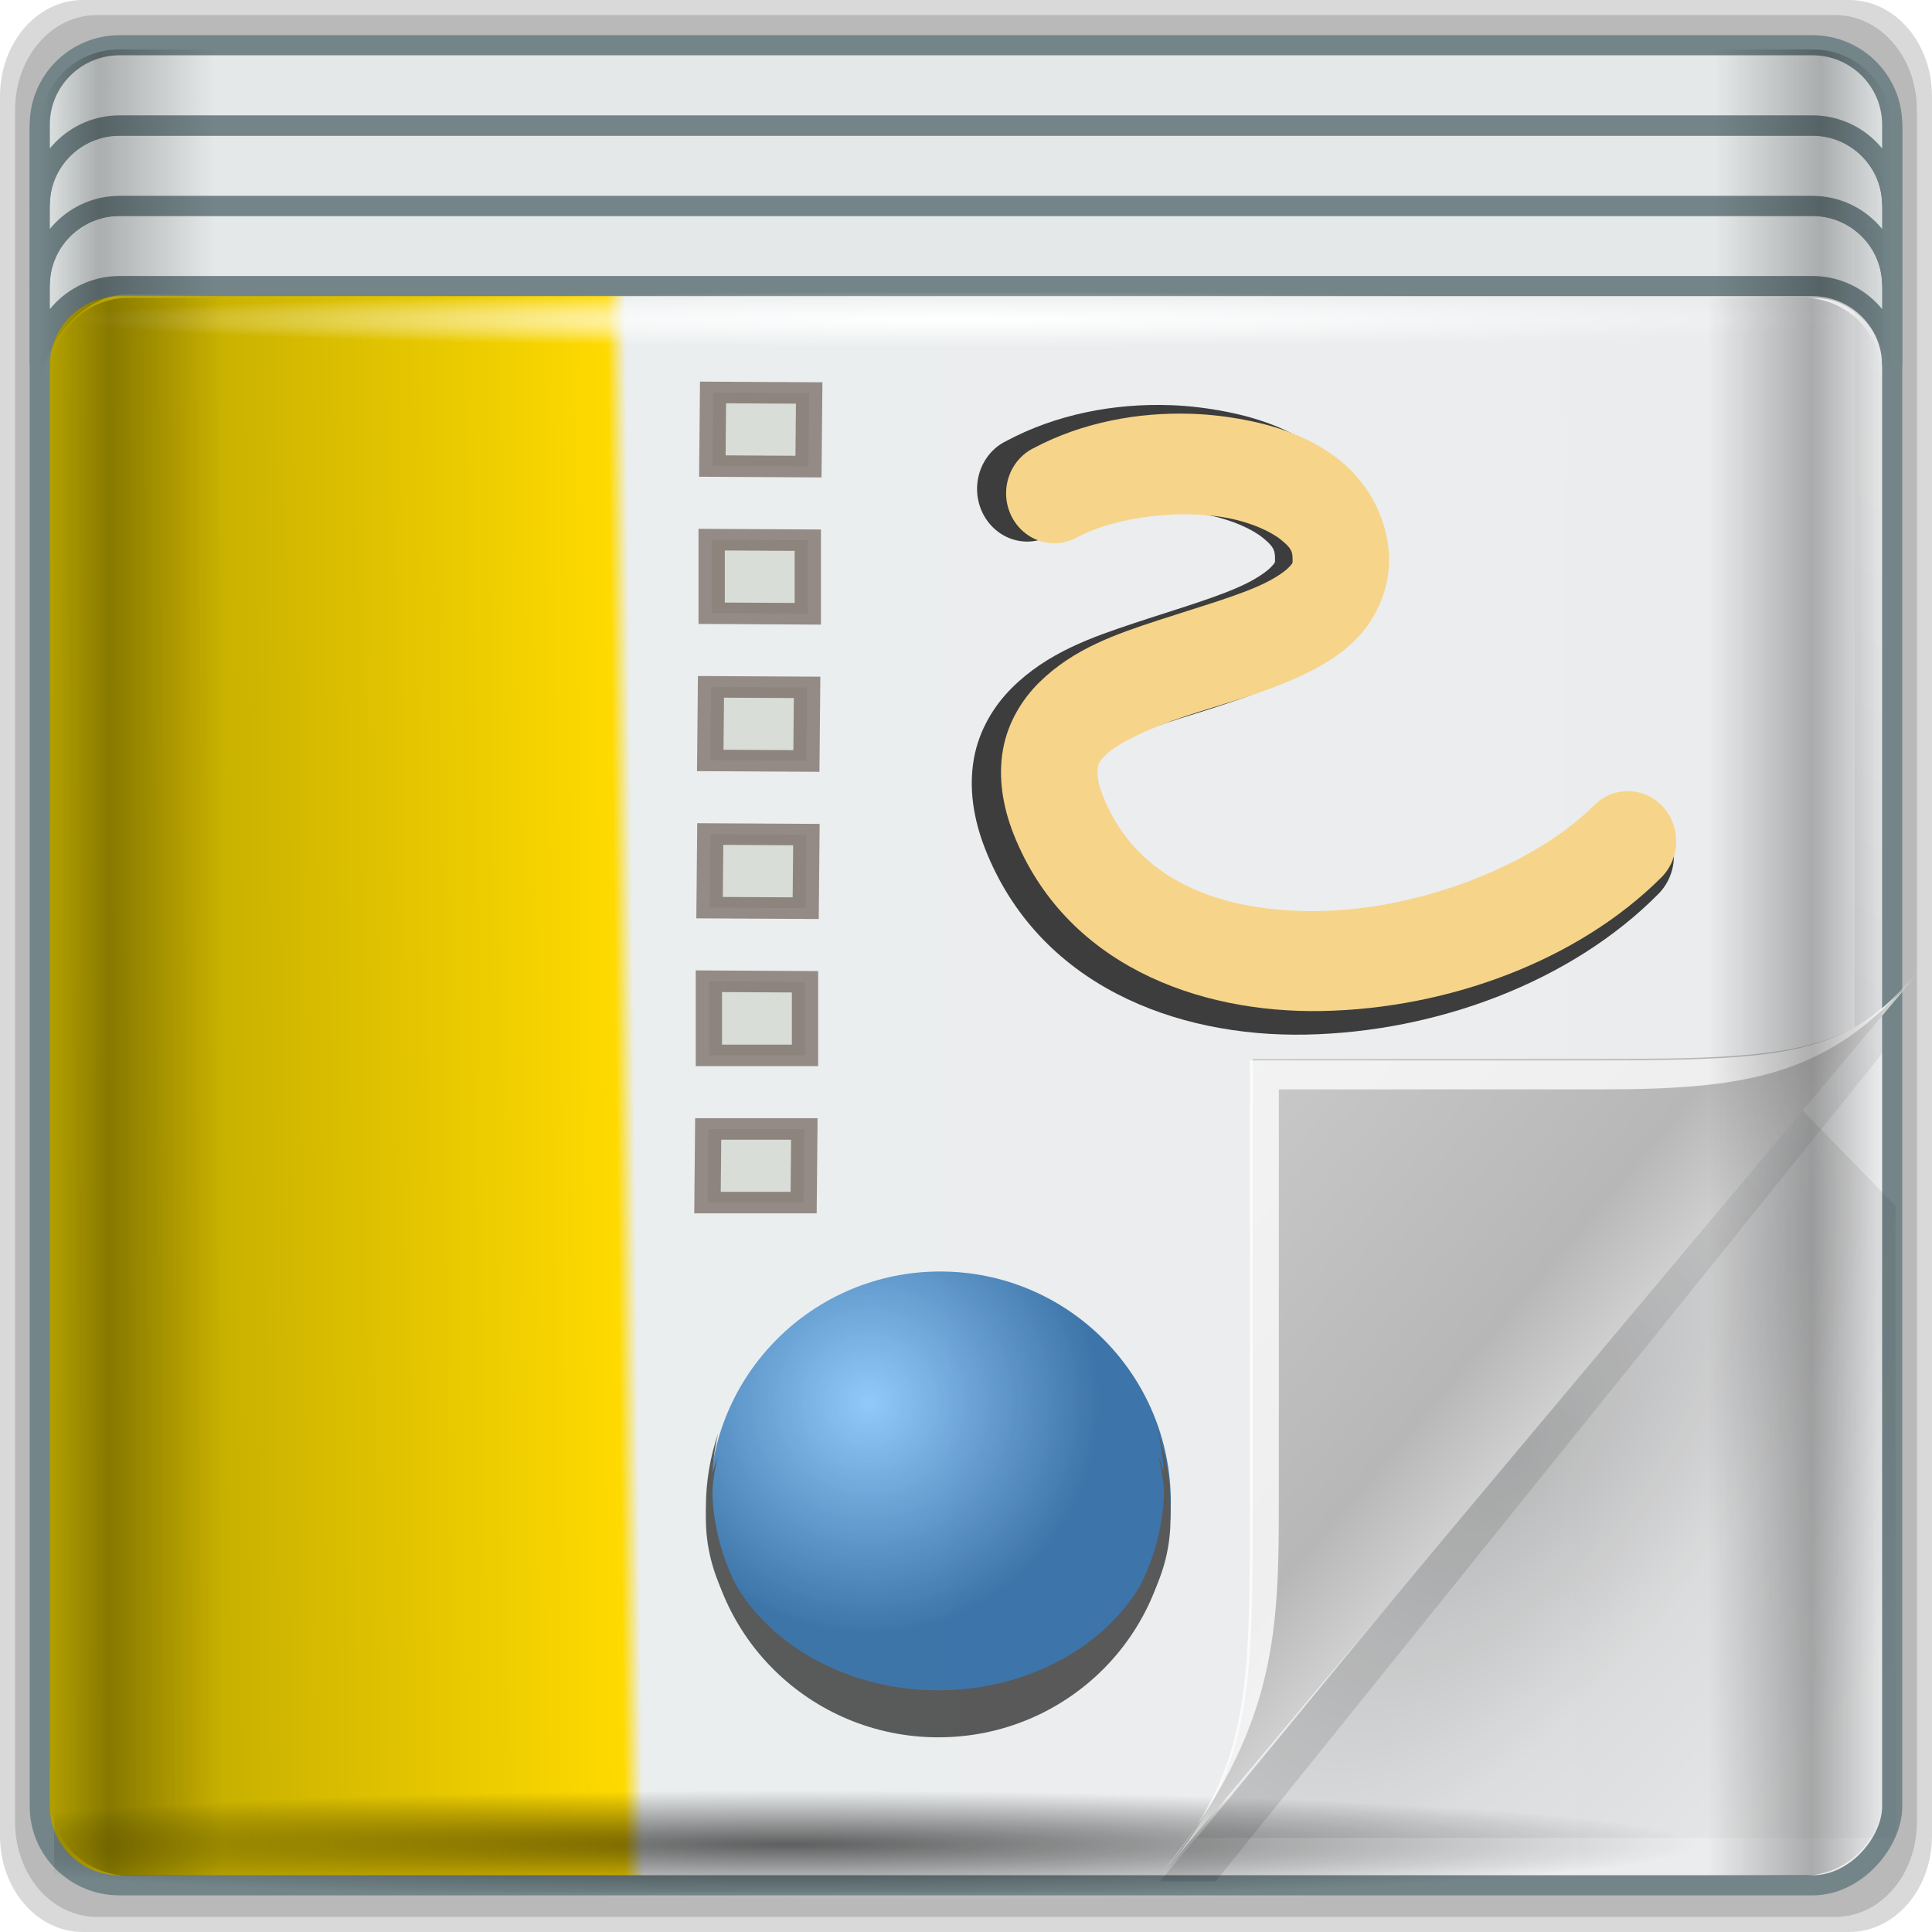<?xml version="1.0" encoding="UTF-8" standalone="no"?>
<!-- Created with Inkscape (http://www.inkscape.org/) -->

<svg
   xmlns:dc="http://purl.org/dc/elements/1.1/"
   xmlns:cc="http://creativecommons.org/ns#"
   xmlns:rdf="http://www.w3.org/1999/02/22-rdf-syntax-ns#"
   xmlns:svg="http://www.w3.org/2000/svg"
   xmlns="http://www.w3.org/2000/svg"
   xmlns:xlink="http://www.w3.org/1999/xlink"
   xmlns:sodipodi="http://sodipodi.sourceforge.net/DTD/sodipodi-0.dtd"
   xmlns:inkscape="http://www.inkscape.org/namespaces/inkscape"
   width="96"
   height="96"
   id="svg2"
   version="1.1"
   inkscape:version="0.48.5 r10040"
   sodipodi:docname="libreoffice-impress.svg">
  <script
     xlink:href=""
     id="script2985" />
  <defs
     id="defs4">
    <inkscape:path-effect
       effect="spiro"
       id="path-effect4375"
       is_visible="true" />
    <linearGradient
       id="linearGradient4300">
      <stop
         style="stop-color:#72bcff;stop-opacity:1;"
         offset="0"
         id="stop4302" />
      <stop
         style="stop-color:#004b90;stop-opacity:1;"
         offset="1"
         id="stop4304" />
    </linearGradient>
    <inkscape:path-effect
       is_visible="true"
       id="path-effect7300"
       effect="spiro" />
    <inkscape:path-effect
       is_visible="true"
       id="path-effect7296"
       effect="spiro" />
    <inkscape:path-effect
       is_visible="true"
       id="path-effect7294"
       effect="spiro" />
    <inkscape:path-effect
       effect="spiro"
       id="path-effect7288"
       is_visible="true" />
    <inkscape:path-effect
       effect="spiro"
       id="path-effect7284"
       is_visible="true" />
    <inkscape:path-effect
       is_visible="true"
       id="path-effect6748"
       effect="spiro" />
    <inkscape:path-effect
       effect="spiro"
       id="path-effect6744"
       is_visible="true" />
    <inkscape:path-effect
       is_visible="true"
       id="path-effect6725"
       effect="spiro" />
    <inkscape:path-effect
       effect="spiro"
       id="path-effect6721"
       is_visible="true" />
    <inkscape:path-effect
       is_visible="true"
       id="path-effect6717"
       effect="spiro" />
    <inkscape:path-effect
       is_visible="true"
       id="path-effect6707"
       effect="spiro" />
    <inkscape:path-effect
       effect="spiro"
       id="path-effect6703"
       is_visible="true" />
    <inkscape:path-effect
       is_visible="true"
       id="path-effect6699"
       effect="spiro" />
    <inkscape:path-effect
       effect="spiro"
       id="path-effect6695"
       is_visible="true" />
    <inkscape:path-effect
       effect="spiro"
       id="path-effect6691"
       is_visible="true" />
    <inkscape:path-effect
       is_visible="true"
       id="path-effect6687"
       effect="spiro" />
    <inkscape:path-effect
       is_visible="true"
       id="path-effect5984"
       effect="spiro" />
    <inkscape:path-effect
       effect="spiro"
       id="path-effect5956"
       is_visible="true" />
    <inkscape:path-effect
       is_visible="true"
       id="path-effect5954"
       effect="spiro" />
    <inkscape:path-effect
       effect="spiro"
       id="path-effect5948"
       is_visible="true" />
    <inkscape:path-effect
       is_visible="true"
       id="path-effect5946"
       effect="spiro" />
    <inkscape:path-effect
       effect="spiro"
       id="path-effect5944"
       is_visible="true" />
    <inkscape:path-effect
       is_visible="true"
       id="path-effect5936"
       effect="spiro" />
    <inkscape:path-effect
       effect="spiro"
       id="path-effect5934"
       is_visible="true" />
    <inkscape:path-effect
       is_visible="true"
       id="path-effect5932"
       effect="spiro" />
    <inkscape:path-effect
       effect="spiro"
       id="path-effect5924"
       is_visible="true" />
    <inkscape:path-effect
       is_visible="true"
       id="path-effect5920"
       effect="spiro" />
    <inkscape:path-effect
       effect="spiro"
       id="path-effect5916"
       is_visible="true" />
    <radialGradient
       r="43.199"
       fy="44.893"
       fx="13.948"
       cy="44.893"
       cx="13.948"
       gradientTransform="matrix(1.035,0,0,0.057,3.985,117.734)"
       gradientUnits="userSpaceOnUse"
       id="radialGradient5867"
       xlink:href="#linearGradient4133-5"
       inkscape:collect="always" />
    <linearGradient
       id="linearGradient4133-5"
       inkscape:collect="always">
      <stop
         id="stop4135-1"
         offset="0"
         style="stop-color:#ffffff;stop-opacity:1;" />
      <stop
         id="stop4137-0"
         offset="1"
         style="stop-color:#ffffff;stop-opacity:0;" />
    </linearGradient>
    <radialGradient
       r="43.199"
       fy="44.893"
       fx="13.948"
       cy="44.893"
       cx="13.948"
       gradientTransform="matrix(1.036,0,0,0.052,60.089,-64.305)"
       gradientUnits="userSpaceOnUse"
       id="radialGradient5869"
       xlink:href="#linearGradient4133-5"
       inkscape:collect="always" />
    <linearGradient
       y2="-19.958"
       x2="2.266"
       y1="-18.925"
       x1="93.398"
       spreadMethod="reflect"
       gradientTransform="matrix(1,0,0,0.991,-29.066,-60.494)"
       gradientUnits="userSpaceOnUse"
       id="linearGradient5871"
       xlink:href="#linearGradient3984-9-6"
       inkscape:collect="always" />
    <linearGradient
       gradientUnits="userSpaceOnUse"
       id="linearGradient3984-9-6"
       y2="33.101"
       x2="59.729"
       y1="33.426"
       x1="0.294">
      <stop
         offset="0"
         style="stop-color:#ebeced;stop-opacity:1;"
         id="stop3099-9-8" />
      <stop
         offset="0.679"
         style="stop-color:#ebeeef;stop-opacity:1;"
         id="stop3875-8-5" />
      <stop
         offset="0.689"
         style="stop-color:#ffda00;stop-opacity:1;"
         id="stop3873-1-8" />
      <stop
         offset="1"
         style="stop-color:#b19f00;stop-opacity:1;"
         id="stop3101-7-8" />
    </linearGradient>
    <radialGradient
       r="41.47"
       fy="60.386"
       fx="39.592"
       cy="60.386"
       cx="39.592"
       gradientTransform="matrix(1.092,0,0,0.065,-33.156,116.013)"
       gradientUnits="userSpaceOnUse"
       id="radialGradient5873"
       xlink:href="#linearGradient4348-4"
       inkscape:collect="always" />
    <linearGradient
       id="linearGradient4348-4"
       inkscape:collect="always">
      <stop
         id="stop4350-8"
         offset="0"
         style="stop-color:#000000;stop-opacity:1;" />
      <stop
         id="stop4352-8"
         offset="1"
         style="stop-color:#000000;stop-opacity:0;" />
    </linearGradient>
    <linearGradient
       y2="11.141"
       x2="93.5"
       y1="11.141"
       x1="2.5"
       gradientTransform="matrix(1.011,0,0,1.004,-29.59,28.043)"
       gradientUnits="userSpaceOnUse"
       id="linearGradient5875"
       xlink:href="#linearGradient4160-1"
       inkscape:collect="always" />
    <linearGradient
       id="linearGradient4160-1">
      <stop
         style="stop-color:#000000;stop-opacity:0;"
         offset="0"
         id="stop4170-6" />
      <stop
         id="stop4186-6"
         offset="0.032"
         style="stop-color:#000000;stop-opacity:0.965;" />
      <stop
         id="stop4182-5"
         offset="0.094"
         style="stop-color:#000000;stop-opacity:0;" />
      <stop
         id="stop4180-0"
         offset="0.496"
         style="stop-color:#000000;stop-opacity:0;" />
      <stop
         id="stop4178-2"
         offset="0.905"
         style="stop-color:#000000;stop-opacity:0;" />
      <stop
         style="stop-color:#000000;stop-opacity:0.988;"
         offset="0.962"
         id="stop4184-0" />
      <stop
         style="stop-color:#000000;stop-opacity:0;"
         offset="1"
         id="stop4168-2" />
    </linearGradient>
    <radialGradient
       gradientUnits="userSpaceOnUse"
       gradientTransform="matrix(1.065,0,0,0.033,2.925,33.925)"
       r="29.024"
       fy="35.074"
       fx="-48.732"
       cy="35.074"
       cx="-48.732"
       id="radialGradient4210"
       xlink:href="#linearGradient4204"
       inkscape:collect="always" />
    <linearGradient
       id="linearGradient4204"
       inkscape:collect="always">
      <stop
         id="stop4206"
         offset="0"
         style="stop-color:#ffffff;stop-opacity:1;" />
      <stop
         id="stop4208"
         offset="1"
         style="stop-color:#ffffff;stop-opacity:0;" />
    </linearGradient>
    <radialGradient
       r="14.161"
       cy="47.141"
       cx="48.308"
       gradientTransform="matrix(0.8,0.677,-1.531,1.904,3.791,-48.144)"
       gradientUnits="userSpaceOnUse"
       id="radialGradient3333-6"
       xlink:href="#radialGradient3996-3-3"
       inkscape:collect="always" />
    <radialGradient
       gradientTransform="matrix(0.94,0.775,-1.798,2.18,88.131,-93.366)"
       gradientUnits="userSpaceOnUse"
       id="radialGradient3996-3-3"
       r="14.161"
       cy="47.141"
       cx="48.308">
      <stop
         offset="0"
         style="stop-color:#000000;stop-opacity:0.223"
         id="stop3954-3-6" />
      <stop
         offset="0.5"
         style="stop-color:#000000;stop-opacity:0.068"
         id="stop3958-3-6" />
      <stop
         offset="1"
         style="stop-color:#000000;stop-opacity:0.024"
         id="stop3956-4-0" />
    </radialGradient>
    <linearGradient
       gradientTransform="matrix(0.96,0,0,1,-75.741,27.02)"
       y2="4"
       x2="73"
       y1="52"
       x1="45"
       gradientUnits="userSpaceOnUse"
       id="linearGradient3335-7"
       xlink:href="#linearGradient4308-6-4"
       inkscape:collect="always" />
    <linearGradient
       gradientUnits="userSpaceOnUse"
       id="linearGradient4308-6-4"
       y2="4"
       x2="73"
       y1="52"
       x1="45">
      <stop
         offset="0"
         style="stop-color:#000000;stop-opacity:0.107"
         id="stop4304-4-4" />
      <stop
         offset="1"
         style="stop-color:#000000;stop-opacity:0"
         id="stop4306-3-9" />
    </linearGradient>
    <linearGradient
       gradientTransform="translate(-75.955,24.618)"
       y2="36"
       x2="37"
       y1="46.125"
       x1="48.992"
       gradientUnits="userSpaceOnUse"
       id="linearGradient3341-2"
       xlink:href="#linearGradient4280-6-9"
       inkscape:collect="always" />
    <linearGradient
       gradientUnits="userSpaceOnUse"
       id="linearGradient4280-6-9"
       y2="36"
       x2="37"
       y1="46.125"
       x1="48.992">
      <stop
         offset="0"
         style="stop-color:#cfcfcf;stop-opacity:1"
         id="stop4293-95-9" />
      <stop
         offset="0.21"
         style="stop-color:#b7b7b7;stop-opacity:1"
         id="stop4295-8-1" />
      <stop
         offset="1"
         style="stop-color:#c9c9c9;stop-opacity:1"
         id="stop4297-0-3" />
    </linearGradient>
    <linearGradient
       y2="54.297"
       x2="93.5"
       y1="54.297"
       x1="2.5"
       gradientTransform="translate(-29.042,27.99)"
       gradientUnits="userSpaceOnUse"
       id="linearGradient3310"
       xlink:href="#linearGradient4160"
       inkscape:collect="always" />
    <linearGradient
       id="linearGradient4160">
      <stop
         id="stop4170"
         offset="0"
         style="stop-color:#000000;stop-opacity:0;" />
      <stop
         style="stop-color:#000000;stop-opacity:0.965;"
         offset="0.032"
         id="stop4186" />
      <stop
         style="stop-color:#000000;stop-opacity:0;"
         offset="0.094"
         id="stop4182" />
      <stop
         style="stop-color:#000000;stop-opacity:0;"
         offset="0.496"
         id="stop4180" />
      <stop
         style="stop-color:#000000;stop-opacity:0;"
         offset="0.905"
         id="stop4178" />
      <stop
         id="stop4184"
         offset="0.962"
         style="stop-color:#000000;stop-opacity:0.988;" />
      <stop
         id="stop4168"
         offset="1"
         style="stop-color:#000000;stop-opacity:0;" />
    </linearGradient>
    <linearGradient
       y2="54.297"
       x2="93.5"
       y1="54.297"
       x1="2.5"
       gradientTransform="translate(-65.665,49.327)"
       gradientUnits="userSpaceOnUse"
       id="linearGradient4141"
       xlink:href="#linearGradient4160"
       inkscape:collect="always" />
    <linearGradient
       y2="54.297"
       x2="93.5"
       y1="54.297"
       x1="2.5"
       gradientTransform="translate(-65.665,49.327)"
       gradientUnits="userSpaceOnUse"
       id="linearGradient4141-4"
       xlink:href="#linearGradient4160-14"
       inkscape:collect="always" />
    <linearGradient
       id="linearGradient4160-14">
      <stop
         id="stop4170-0"
         offset="0"
         style="stop-color:#000000;stop-opacity:0;" />
      <stop
         style="stop-color:#000000;stop-opacity:0.965;"
         offset="0.032"
         id="stop4186-1" />
      <stop
         style="stop-color:#000000;stop-opacity:0;"
         offset="0.094"
         id="stop4182-7" />
      <stop
         style="stop-color:#000000;stop-opacity:0;"
         offset="0.496"
         id="stop4180-5" />
      <stop
         style="stop-color:#000000;stop-opacity:0;"
         offset="0.905"
         id="stop4178-0" />
      <stop
         id="stop4184-5"
         offset="0.962"
         style="stop-color:#000000;stop-opacity:0.988;" />
      <stop
         id="stop4168-0"
         offset="1"
         style="stop-color:#000000;stop-opacity:0;" />
    </linearGradient>
    <linearGradient
       y2="54.297"
       x2="93.5"
       y1="54.297"
       x1="2.5"
       gradientTransform="translate(-5e-7,-0.297)"
       gradientUnits="userSpaceOnUse"
       id="linearGradient4136"
       xlink:href="#linearGradient4160-14"
       inkscape:collect="always" />
    <radialGradient
       inkscape:collect="always"
       xlink:href="#linearGradient4300"
       id="radialGradient4306"
       cx="26.363"
       cy="46.862"
       fx="26.363"
       fy="46.862"
       r="20.859"
       gradientUnits="userSpaceOnUse" />
    <radialGradient
       inkscape:collect="always"
       xlink:href="#linearGradient4160"
       id="radialGradient4318"
       cx="41.006"
       cy="43.357"
       fx="41.006"
       fy="43.357"
       r="27.369"
       gradientTransform="matrix(1,0,0,1.017,0,-0.721)"
       gradientUnits="userSpaceOnUse" />
    <radialGradient
       inkscape:collect="always"
       xlink:href="#linearGradient4160"
       id="radialGradient4333"
       gradientUnits="userSpaceOnUse"
       gradientTransform="matrix(1,0,0,1.017,0,-0.721)"
       cx="41.006"
       cy="43.357"
       fx="41.006"
       fy="43.357"
       r="27.369" />
    <filter
       inkscape:collect="always"
       id="filter4369">
      <feGaussianBlur
         inkscape:collect="always"
         stdDeviation="1.281"
         id="feGaussianBlur4371" />
    </filter>
    <radialGradient
       inkscape:collect="always"
       xlink:href="#linearGradient4300"
       id="radialGradient4384"
       gradientUnits="userSpaceOnUse"
       cx="26.363"
       cy="46.862"
       fx="26.363"
       fy="46.862"
       r="20.859" />
  </defs>
  <sodipodi:namedview
     id="base"
     pagecolor="#ffffff"
     bordercolor="#666666"
     borderopacity="1.0"
     inkscape:pageopacity="0.0"
     inkscape:pageshadow="2"
     inkscape:zoom="4.6182204"
     inkscape:cx="38.148232"
     inkscape:cy="53.348284"
     inkscape:current-layer="g7271"
     showgrid="false"
     inkscape:document-units="px"
     inkscape:grid-bbox="true"
     inkscape:showpageshadow="false"
     gridtolerance="1"
     guidetolerance="1"
     objecttolerance="1"
     inkscape:window-width="1280"
     inkscape:window-height="966"
     inkscape:window-x="0"
     inkscape:window-y="0"
     inkscape:window-maximized="1">
    <inkscape:grid
       type="xygrid"
       id="grid5809" />
  </sodipodi:namedview>
  <g
     id="layer1"
     inkscape:label="icona"
     inkscape:groupmode="layer"
     transform="translate(0,32)"
     sodipodi:insensitive="true">
    <g
       transform="translate(29.042,-60.287)"
       id="g3959">
      <path
         inkscape:connector-curvature="0"
         style="opacity:0.15;fill:#000000;fill-opacity:1;stroke:none"
         d="m -24.921,28.287 c -2.288,0 -4.121,2.133 -4.121,4.783 l 0,86.434 c 0,2.649 1.833,4.783 4.121,4.783 l 87.758,0 c 2.288,0 4.121,-2.133 4.121,-4.783 l 0,-86.434 c 0,-2.649 -1.833,-4.783 -4.121,-4.783 l -87.758,0 z"
         id="path4992" />
      <path
         id="path4994"
         d="m -24.236,29.037 c -2.252,0 -4.056,2.1 -4.056,4.708 l 0,85.084 c 0,2.608 1.805,4.708 4.056,4.708 l 86.387,0 c 2.252,0 4.056,-2.1 4.056,-4.708 l 0,-85.084 c 0,-2.608 -1.805,-4.708 -4.056,-4.708 l -86.387,0 z"
         style="opacity:0.15;fill:#000000;fill-opacity:1;stroke:none"
         inkscape:connector-curvature="0" />
      <rect
         style="opacity:0.55;fill:url(#radialGradient5867);fill-opacity:1;stroke:none"
         id="rect4131"
         width="89.456"
         height="4.956"
         x="-26.301"
         y="117.831"
         rx="0"
         ry="4.956" />
      <rect
         ry="4.513"
         rx="0"
         y="-64.217"
         x="29.787"
         height="4.513"
         width="89.502"
         id="rect4141"
         style="opacity:0.55;fill:url(#radialGradient5869);fill-opacity:1;stroke:none"
         transform="matrix(0,1,-1,0,0,0)" />
      <path
         inkscape:connector-curvature="0"
         style="opacity:0;fill:#000000;fill-opacity:1;stroke:none"
         d="m -23.395,30.24 c -2.208,0 -3.982,1.763 -3.982,3.955 l 0,12.054 c 0,-2.192 1.775,-3.955 3.982,-3.955 l 84.705,0 c 2.208,0 3.982,1.763 3.982,3.955 l 0,-12.054 c 0,-2.192 -1.775,-3.955 -3.982,-3.955 l -84.705,0 z"
         id="rect4080" />
      <rect
         transform="scale(1,-1)"
         style="fill:url(#linearGradient5871);fill-opacity:1;stroke:#738589;stroke-width:1;stroke-miterlimit:4;stroke-opacity:1;stroke-dasharray:none"
         id="rect4133"
         width="92.045"
         height="91.218"
         x="-27.065"
         y="-121.967"
         rx="3.959"
         ry="3.923" />
      <path
         id="path4060"
         d="m -23.094,38.517 c -2.193,0 -3.971,1.769 -3.971,3.953 l 0,3.984 c 0,-2.183 1.777,-3.953 3.971,-3.953 l 84.103,0 c 2.193,0 3.971,1.769 3.971,3.953 l 0,-3.984 c 0,-2.183 -1.777,-3.953 -3.971,-3.953 l -84.103,0 z"
         style="fill:#e4e8e8;fill-opacity:1;stroke:#738589;stroke-width:1;stroke-miterlimit:4;stroke-opacity:1;stroke-dasharray:none"
         inkscape:connector-curvature="0" />
      <path
         inkscape:connector-curvature="0"
         style="fill:#e4e8e8;fill-opacity:1;stroke:#738589;stroke-width:1;stroke-miterlimit:4;stroke-opacity:1;stroke-dasharray:none"
         d="m -23.094,34.534 c -2.193,0 -3.971,1.769 -3.971,3.953 l 0,3.984 c 0,-2.183 1.777,-3.953 3.971,-3.953 l 84.103,0 c 2.193,0 3.971,1.769 3.971,3.953 l 0,-3.984 c 0,-2.183 -1.777,-3.953 -3.971,-3.953 l -84.103,0 z"
         id="path4062" />
      <rect
         style="opacity:0.6;fill:url(#radialGradient5873);fill-opacity:1;stroke:none"
         id="rect4338"
         width="90.579"
         height="5.4"
         x="-26.353"
         y="116.921" />
      <path
         id="path4351"
         d="m -23.094,30.534 c -2.193,0 -3.971,1.769 -3.971,3.953 l 0,3.984 c 0,-2.183 1.777,-3.953 3.971,-3.953 l 84.103,0 c 2.193,0 3.971,1.769 3.971,3.953 l 0,-3.984 c 0,-2.183 -1.777,-3.953 -3.971,-3.953 l -84.103,0 z"
         style="fill:#e4e8e8;fill-opacity:1;stroke:#738589;stroke-width:1;stroke-miterlimit:4;stroke-opacity:1;stroke-dasharray:none"
         inkscape:connector-curvature="0" />
      <path
         style="opacity:0.258;fill:url(#linearGradient5875);fill-opacity:1;stroke:none"
         d="m -23.11,30.743 c -2.193,0 -3.951,1.75 -3.951,3.924 l 0,13.058 c 0,-2.174 2.111,-4.806 4.304,-4.802 l 83.96,0.176 c 2.193,0.005 3.774,2.452 3.774,4.626 l 0,-13.058 c 0,-2.174 -1.758,-3.924 -3.951,-3.924 z"
         id="rect4358"
         inkscape:connector-curvature="0"
         sodipodi:nodetypes="sscsscsss" />
      <g
         id="g4111"
         transform="matrix(1.439,0,0,1.439,89.262,-6.324)">
        <path
           style="fill:url(#radialGradient4210);fill-opacity:1;fill-rule:nonzero"
           id="path4253"
           d="m -79.858,34.123 61.801,0 0,1.901 -61.801,0 z"
           inkscape:connector-curvature="0" />
        <g
           id="g4178">
          <path
             inkscape:connector-curvature="0"
             d="m -20.165,62.196 3.406,3.493 0,21.83 -24.12,0 z"
             id="path3934"
             style="fill:url(#radialGradient3333-6);fill-rule:nonzero" />
          <path
             inkscape:connector-curvature="0"
             d="m -18.166,29.02 0,31 -23.99,29 1.919,0 22.82,-28.344 0.21,-0.281 0,-0.375 0,-30 z"
             id="path3922"
             style="fill:url(#linearGradient3335-7);fill-rule:nonzero" />
          <path
             inkscape:connector-curvature="0"
             d="m -41.955,88.618 26,-31 c -2.329,2.776 -4.361,3 -11,3 h -12 v 15 c 0,6.644 0.044,9.37 -3,13 z"
             id="path4278"
             style="fill:url(#linearGradient3341-2);fill-rule:nonzero" />
          <path
             d="m -16.054,57.669 c -2.329,2.776 -4.361,3 -11,3 h -12 v 15 c 0,6.644 0.044,9.37 -3,13 4,-5 4,-8.357 4,-13 v -14 h 11 c 5,0 8.041,-0.382 11,-4 z"
             id="path4282"
             style="fill:#ffffff;fill-opacity:0.771;fill-rule:nonzero"
             inkscape:connector-curvature="0" />
        </g>
      </g>
    </g>
  </g>
  <g
     inkscape:groupmode="layer"
     id="layer2"
     inkscape:label="simboli">
    <g
       transform="scale(1.105,0.905)"
       style="font-size:32.522px;font-style:normal;font-variant:normal;font-weight:bold;font-stretch:normal;line-height:125%;letter-spacing:0px;word-spacing:0px;opacity:0.89;fill:#000000;fill-opacity:0.118;stroke:#f7f9fc;stroke-width:1.07;stroke-miterlimit:4;stroke-opacity:1;font-family:Courier New;-inkscape-font-specification:Courier New Bold"
       id="text6006">
      <g
         id="g7232"
         transform="translate(0,4.42)">
        <g
           id="g7271"
           transform="matrix(0.82,0,0,0.82,24.857,3.978)"
           style="opacity:0.829">
          <g
             id="g4379"
             transform="matrix(0.816,0,0,0.816,3.494,24.253)">
            <path
               sodipodi:type="arc"
               style="fill:url(#radialGradient4384);fill-opacity:1;stroke:none"
               id="path7262"
               sodipodi:cx="32.801037"
               sodipodi:cy="55.874458"
               sodipodi:rx="20.858912"
               sodipodi:ry="20.858912"
               d="m 53.66,55.874 c 0,11.52 -9.339,20.859 -20.859,20.859 -11.52,0 -20.859,-9.339 -20.859,-20.859 0,-11.52 9.339,-20.859 20.859,-20.859 11.52,0 20.859,9.339 20.859,20.859 z"
               transform="matrix(0.743,0,0,0.907,-2.616,30.303)" />
            <path
               style="fill:#272727;fill-opacity:1;stroke:none"
               d="m 36.39,75.234 c 0.276,1.387 0.421,2.846 0.421,4.336 0,10.167 -6.787,18.391 -15.179,18.391 -8.391,0 -15.202,-8.224 -15.202,-18.391 0,-1.45 0.136,-2.869 0.398,-4.222 -0.524,1.892 -0.819,3.93 -0.819,6.036 0,10.446 7.001,18.901 15.623,18.901 8.622,0 15.6,-8.455 15.6,-18.901 0,-2.149 -0.297,-4.224 -0.842,-6.149 z"
               id="path7264"
               inkscape:connector-curvature="0" />
            <path
               inkscape:connector-curvature="0"
               id="path4298"
               d="m 36.39,77.141 c 0.276,1.177 0.421,2.415 0.421,3.679 0,8.627 -6.787,15.605 -15.179,15.605 -8.391,0 -15.202,-6.978 -15.202,-15.605 0,-1.23 0.136,-2.435 0.398,-3.583 -0.524,1.606 -0.819,3.334 -0.819,5.122 0,8.864 7.001,16.038 15.623,16.038 8.622,0 15.6,-7.174 15.6,-16.038 0,-1.823 -0.297,-3.584 -0.842,-5.218 z"
               style="fill:#272727;fill-opacity:1;stroke:none" />
          </g>
          <g
             id="g4386"
             transform="matrix(1.048,0,0,1.06,3.972,-0.676)">
            <path
               transform="matrix(1.04,0,0,1.054,-2.317,-1.471)"
               d="m 29.681,17.117 c -2.846,-0.126 -5.779,0.551 -8.278,2.146 -0.842,0.483 -1.404,1.504 -1.466,2.661 -0.062,1.157 0.388,2.262 1.171,2.881 0.783,0.619 1.774,0.651 2.581,0.083 1.97,-1.258 5.362,-1.772 7.864,-1.184 1.251,0.294 2.257,0.866 2.779,1.382 0.522,0.516 0.598,0.719 0.591,1.283 -0.003,0.202 0.017,0.157 -0.158,0.395 -0.174,0.238 -0.615,0.641 -1.281,1.036 -1.332,0.791 -3.459,1.514 -5.617,2.368 -2.158,0.855 -4.393,1.77 -6.188,3.898 -0.898,1.064 -1.659,2.534 -1.912,4.268 -0.253,1.734 -0.025,3.571 0.572,5.378 2.686,8.135 9.552,11.282 16.141,11.127 6.59,-0.155 13.371,-3.175 17.738,-8.438 1.007,-1.213 1.038,-3.218 0.069,-4.478 -0.969,-1.26 -2.57,-1.299 -3.577,-0.086 -3.096,3.732 -8.991,6.561 -14.328,6.686 -5.337,0.125 -9.656,-2.031 -11.372,-7.229 -0.331,-1.003 -0.318,-1.54 -0.276,-1.826 0.042,-0.286 0.109,-0.453 0.414,-0.814 0.609,-0.722 2.253,-1.681 4.237,-2.467 1.984,-0.786 4.242,-1.486 6.267,-2.689 1.013,-0.602 2.003,-1.327 2.838,-2.467 0.835,-1.14 1.456,-2.811 1.478,-4.564 0.032,-2.588 -1.068,-4.922 -2.503,-6.341 -1.435,-1.419 -3.167,-2.188 -4.986,-2.615 -0.91,-0.214 -1.85,-0.353 -2.799,-0.395 z"
               inkscape:connector-curvature="0"
               id="path4335"
               style="fill:#000000;fill-opacity:1;fill-rule:evenodd;stroke:none;display:inline;filter:url(#filter4369)" />
            <path
               style="fill:#facd66;fill-opacity:1;fill-rule:evenodd;stroke:none;display:inline"
               id="path3179"
               inkscape:connector-curvature="0"
               d="m 29.681,17.117 c -2.846,-0.126 -5.779,0.551 -8.278,2.146 -0.842,0.483 -1.404,1.504 -1.466,2.661 -0.062,1.157 0.388,2.262 1.171,2.881 0.783,0.619 1.774,0.651 2.581,0.083 1.97,-1.258 5.362,-1.772 7.864,-1.184 1.251,0.294 2.257,0.866 2.779,1.382 0.522,0.516 0.598,0.719 0.591,1.283 -0.003,0.202 0.017,0.157 -0.158,0.395 -0.174,0.238 -0.615,0.641 -1.281,1.036 -1.332,0.791 -3.459,1.514 -5.617,2.368 -2.158,0.855 -4.393,1.77 -6.188,3.898 -0.898,1.064 -1.659,2.534 -1.912,4.268 -0.253,1.734 -0.025,3.571 0.572,5.378 2.686,8.135 9.552,11.282 16.141,11.127 6.59,-0.155 13.371,-3.175 17.738,-8.438 1.007,-1.213 1.038,-3.218 0.069,-4.478 -0.969,-1.26 -2.57,-1.299 -3.577,-0.086 -3.096,3.732 -8.991,6.561 -14.328,6.686 -5.337,0.125 -9.656,-2.031 -11.372,-7.229 -0.331,-1.003 -0.318,-1.54 -0.276,-1.826 0.042,-0.286 0.109,-0.453 0.414,-0.814 0.609,-0.722 2.253,-1.681 4.237,-2.467 1.984,-0.786 4.242,-1.486 6.267,-2.689 1.013,-0.602 2.003,-1.327 2.838,-2.467 0.835,-1.14 1.456,-2.811 1.478,-4.564 0.032,-2.588 -1.068,-4.922 -2.503,-6.341 -1.435,-1.419 -3.167,-2.188 -4.986,-2.615 -0.91,-0.214 -1.85,-0.353 -2.799,-0.395 z" />
          </g>
          <path
             style="font-size:medium;font-style:normal;font-variant:normal;font-weight:normal;font-stretch:normal;text-indent:0;text-align:start;text-decoration:none;line-height:125%;letter-spacing:0;word-spacing:0;text-transform:none;direction:ltr;block-progression:tb;writing-mode:lr-tb;text-anchor:start;baseline-shift:baseline;color:#000000;fill:#d3d7cf;fill-opacity:0.961;fill-rule:nonzero;stroke:#260e01;stroke-width:1.442;stroke-miterlimit:4;stroke-opacity:0.593;stroke-dasharray:none;marker:none;visibility:visible;display:inline;overflow:visible;enable-background:accumulate;font-family:Courier New;-inkscape-font-specification:Courier New Bold"
             d="m 8.751,20.964 5.272,0.036 0.038,-4.928 -5.272,-0.036 z m -0.038,9.856 5.272,0.036 0,-4.928 -5.272,-0.036 z m -0.076,9.856 5.272,0.036 0.038,-4.928 -5.272,-0.036 z m -0.038,9.856 5.272,0.036 0.038,-4.928 -5.272,-0.036 z m -0.038,9.892 5.272,0 0,-4.928 -5.272,-0.036 z m -0.076,9.856 5.272,0 0.038,-4.928 -5.272,0 z"
             id="path4373"
             inkscape:connector-curvature="0" />
        </g>
      </g>
    </g>
  </g>
  <g
     inkscape:groupmode="layer"
     id="layer3"
     inkscape:label="luci/ombre-superiori"
     style="display:inline"
     sodipodi:insensitive="true">
    <path
       inkscape:transform-center-y="-102.51261"
       inkscape:transform-center-x="-35.678407"
       id="rect4371"
       d="m 6.406,14.797 c -2.169,0 -3.906,1.742 -3.906,3.906 l 0,70.594 c 0,2.164 1.738,3.906 3.906,3.906 l 83.188,0 c 2.169,0 3.906,-1.742 3.906,-3.906 l 0,-70.594 c 0,-2.164 -1.738,-3.906 -3.906,-3.906 l -83.188,0 z"
       style="opacity:0.28;fill:url(#linearGradient4136);fill-opacity:1;stroke:none"
       inkscape:connector-curvature="0" />
  </g>
</svg>
